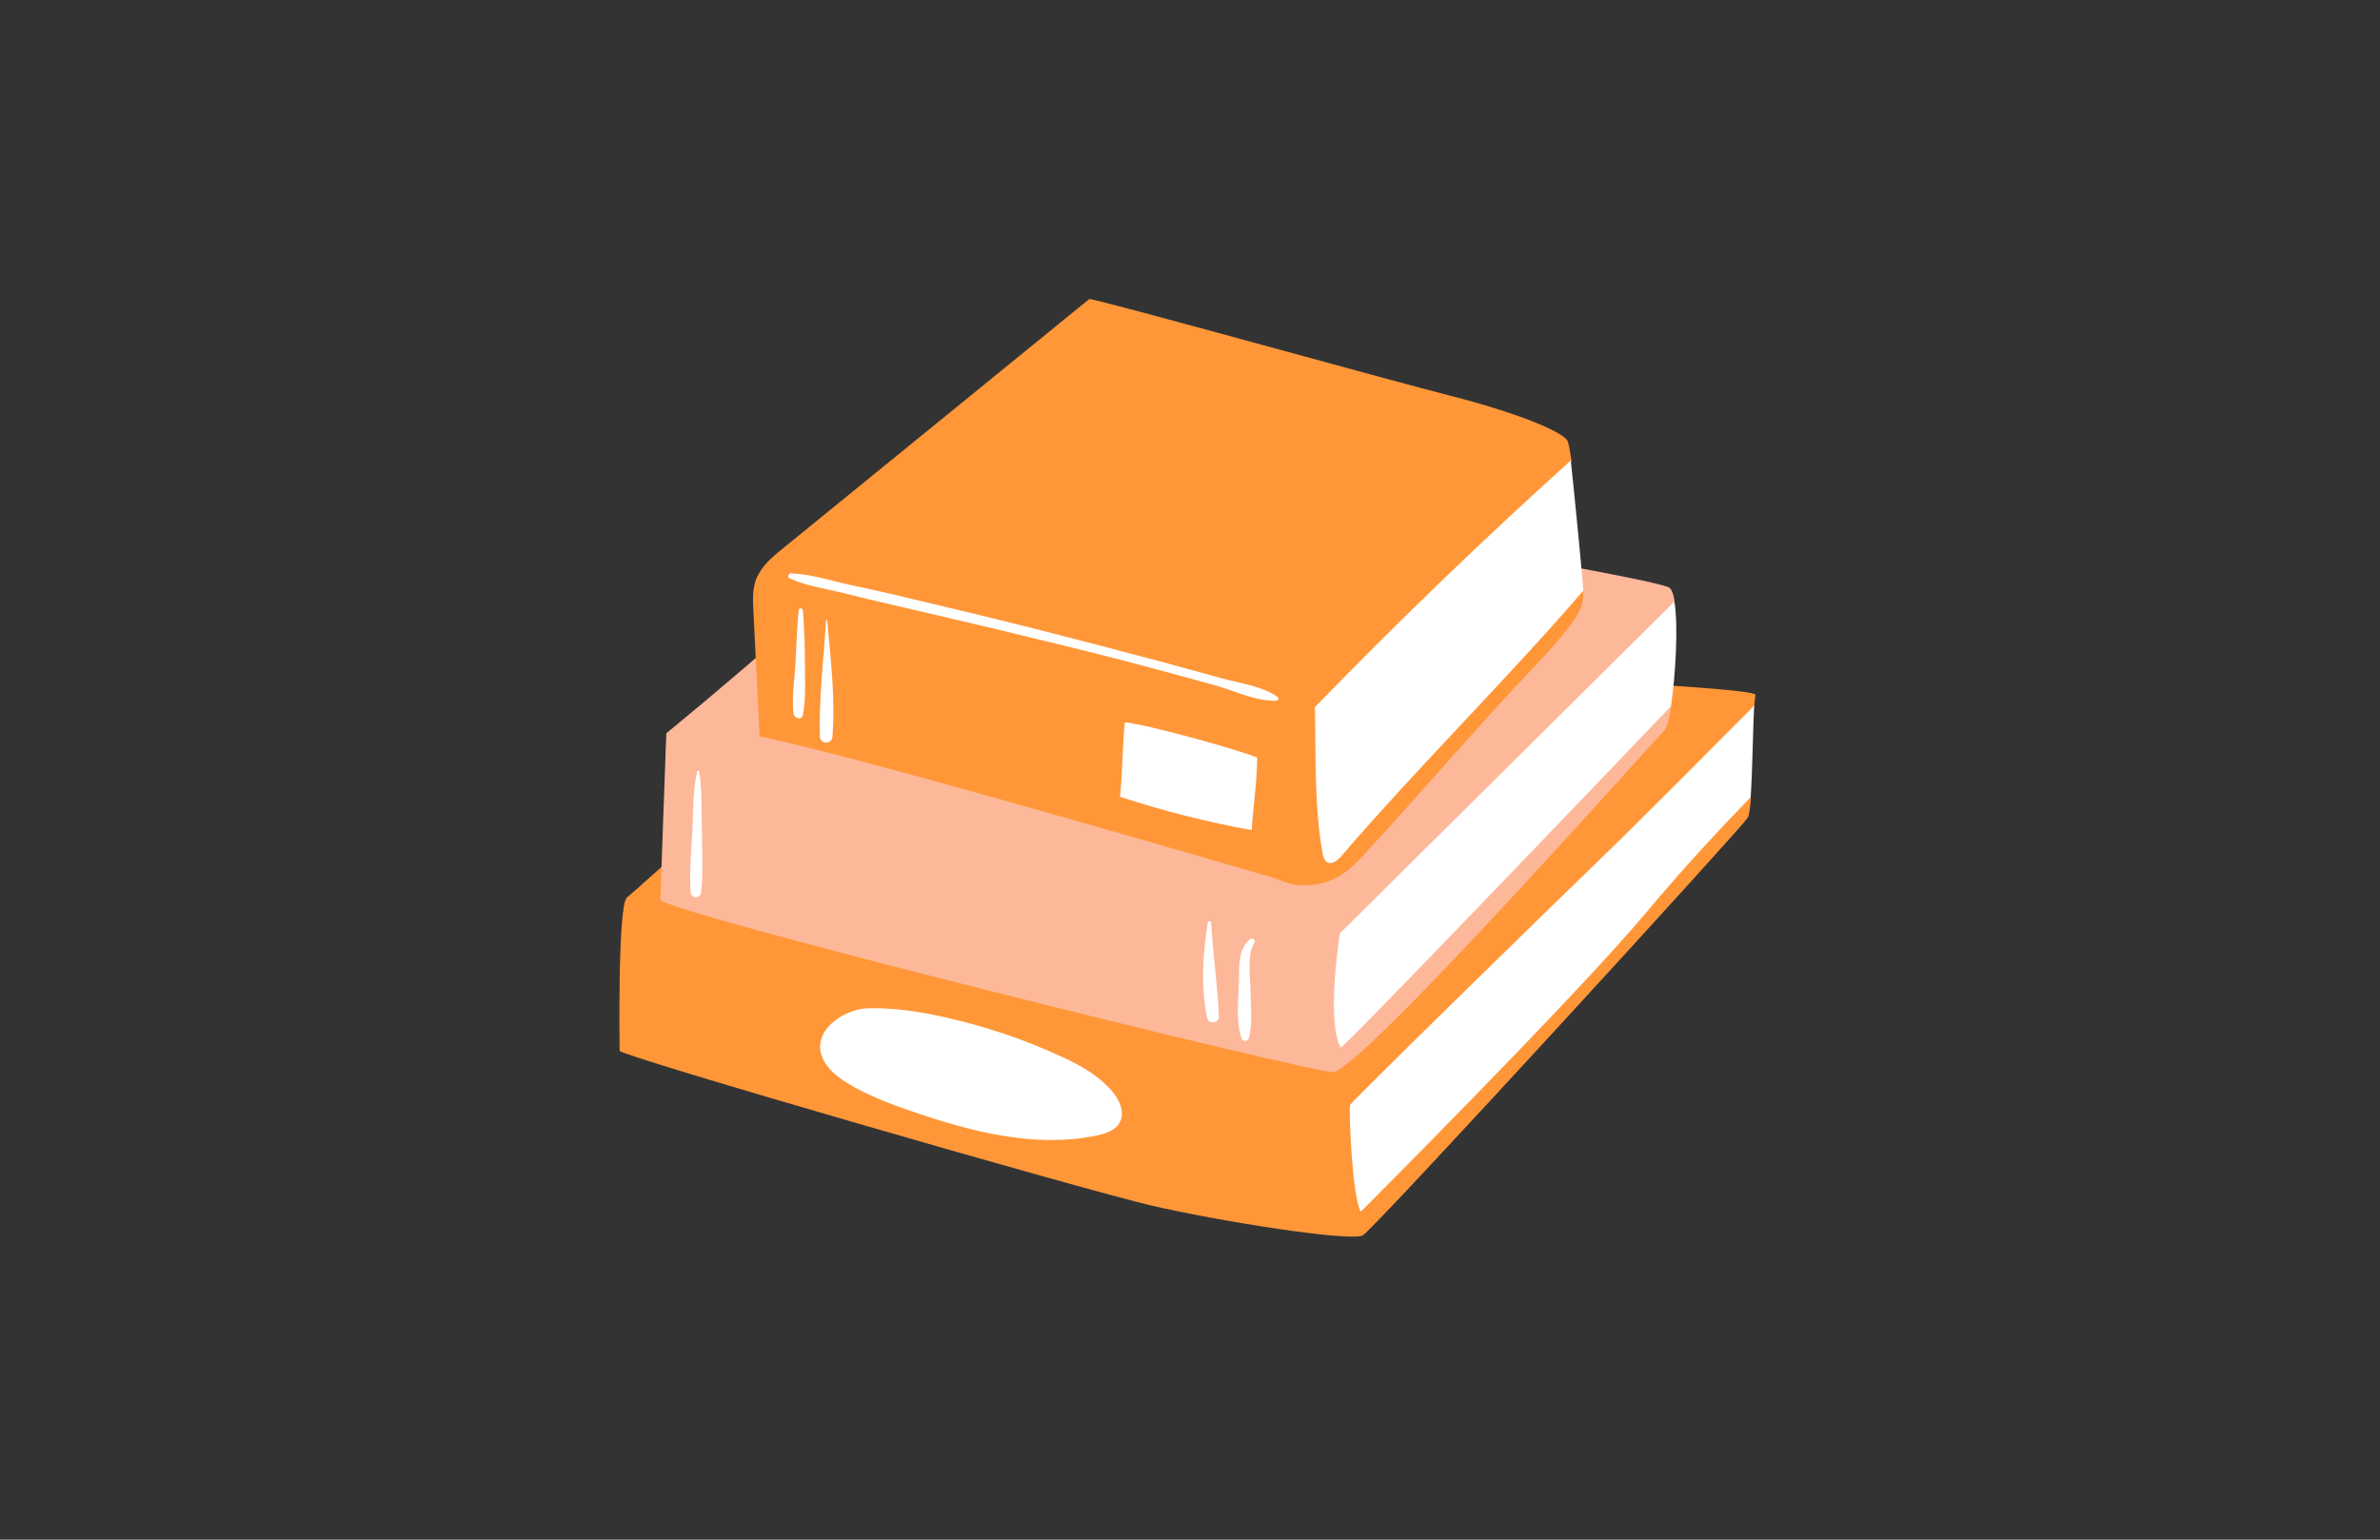 <svg xmlns="http://www.w3.org/2000/svg" xmlns:xlink="http://www.w3.org/1999/xlink" width="204" zoomAndPan="magnify" viewBox="0 0 153 99" height="132" preserveAspectRatio="xMidYMid meet" version="1.0"><rect x="0" y="0" width="153" height="99" fill="#333333" stroke="none"/><defs><clipPath id="fb25b610a4"><path d="M 39.609 43 L 113 43 L 113 79.863 L 39.609 79.863 Z M 39.609 43 " clip-rule="nonzero"/></clipPath><clipPath id="c49bdd288a"><path d="M 48 19.113 L 102 19.113 L 102 57 L 48 57 Z M 48 19.113 " clip-rule="nonzero"/></clipPath></defs><g clip-path="url(#fb25b610a4)"><path fill="#FF9739" d="M 86.871 43.09 C 86.871 43.09 113.016 44.094 112.852 44.684 C 112.836 44.773 112.793 45.039 112.777 45.438 C 111.219 48.707 111.777 50.391 112.559 51.32 C 112.512 51.957 112.441 52.414 112.367 52.562 C 112.027 53.168 88.375 78.992 87.609 79.434 C 86.844 79.863 78.406 78.535 74.016 77.516 C 69.629 76.492 39.832 67.891 39.832 67.566 C 39.832 67.242 39.699 58.211 40.305 57.707 C 40.91 57.203 42.559 55.711 42.559 55.711 Z M 86.871 43.09 " fill-opacity="1" fill-rule="nonzero"/></g><path fill="#fdb899" d="M 107.328 37.797 C 107.477 37.93 107.594 38.227 107.652 38.668 C 107.062 40.398 105.945 43.797 107.434 45.395 C 107.301 46.223 107.152 46.828 107.004 46.961 C 106.418 47.508 87.375 69 85.664 68.941 C 83.957 68.883 42.426 58.609 42.453 57.84 C 42.469 57.086 42.836 47.152 42.836 47.152 C 49.773 41.449 56.477 35.445 62.926 29.18 C 62.793 29.562 63.043 29.949 63.426 30.023 C 69.199 30.984 106.461 37.074 107.328 37.797 Z M 107.328 37.797 " fill-opacity="1" fill-rule="nonzero"/><g clip-path="url(#c49bdd288a)"><path fill="#FF9739" d="M 98.73 42.762 C 94.562 47.152 91.203 51.176 87.418 55.238 C 86.328 56.406 85.223 56.969 83.617 56.926 C 82.941 56.91 82.32 56.582 81.688 56.391 C 75.887 54.707 55.281 48.676 48.832 47.348 C 48.699 44.656 48.566 41.965 48.434 39.273 C 48.391 38.594 48.375 37.902 48.598 37.266 C 48.922 36.438 49.629 35.816 50.32 35.27 C 56.887 29.918 63.473 24.566 70.023 19.23 C 70.156 19.113 89.023 24.375 93.266 25.453 C 97.492 26.535 100.406 27.73 100.762 28.336 C 100.836 28.469 100.922 28.945 101.027 29.637 C 98.418 33.836 101.777 37.223 101.777 37.988 C 101.793 38.922 101.793 39.527 98.73 42.762 Z M 98.73 42.762 " fill-opacity="1" fill-rule="nonzero"/></g><path fill="#ffffff" d="M 85.281 55.418 C 85.137 55.297 85.078 55.09 85.031 54.914 C 84.473 51.855 84.605 48.574 84.531 45.469 C 89.832 40 95.328 34.707 100.98 29.609 C 101.23 31.945 101.746 37.191 101.777 37.945 C 101.777 37.961 101.777 37.988 101.777 37.988 C 96.711 43.855 91.293 49.164 86.227 55.047 C 85.988 55.344 85.59 55.637 85.281 55.418 Z M 107.418 45.41 C 107.711 43.473 107.902 40.25 107.641 38.684 L 86.137 60.012 C 86.137 60.012 85.238 65.555 86.18 67.359 C 86.254 67.535 102.777 50.273 107.418 45.41 Z M 103.191 54.93 C 100.453 57.559 86.828 70.879 86.785 71.055 C 86.711 71.262 86.902 76.863 87.477 77.914 C 87.477 77.914 101.305 64.078 105.77 58.742 C 108.492 55.477 111.012 52.844 112.543 51.262 C 112.66 49.578 112.691 46.727 112.766 45.379 C 111.086 47.078 105.504 52.695 103.191 54.93 Z M 67.961 67.816 C 65.723 66.797 63.383 66.016 60.996 65.469 C 59.289 65.066 57.52 64.789 55.77 64.832 C 54.309 64.875 52.176 66.223 52.852 67.965 C 53.133 68.703 53.797 69.207 54.441 69.621 C 55.738 70.418 57.168 70.965 58.609 71.453 C 62.426 72.77 66.52 73.832 70.48 73.02 C 71.039 72.902 71.688 72.695 71.969 72.191 C 72.367 71.496 71.926 70.609 71.363 70.02 C 70.422 69 69.199 68.363 67.961 67.816 Z M 72 51.234 C 74.781 52.137 77.594 52.859 80.465 53.375 C 80.555 51.883 80.805 50.359 80.82 48.707 C 79.391 48.145 73.84 46.605 72.309 46.445 C 72.16 47.895 72.16 49.812 72 51.234 Z M 51.617 39.262 C 51.602 39.07 51.352 39.07 51.336 39.262 C 51.246 40.367 51.188 41.465 51.145 42.57 C 51.086 43.664 50.895 44.805 51.012 45.883 C 51.055 46.207 51.543 46.34 51.617 45.957 C 51.82 44.922 51.746 43.812 51.746 42.734 C 51.746 41.598 51.703 40.441 51.617 39.262 Z M 53.516 47.359 C 53.707 44.891 53.398 42.352 53.176 39.895 C 53.176 39.852 53.102 39.852 53.102 39.895 C 52.957 42.363 52.633 44.891 52.707 47.359 C 52.734 47.879 53.473 47.879 53.516 47.359 Z M 44.945 49.621 C 44.93 49.547 44.824 49.547 44.812 49.621 C 44.547 50.836 44.562 52.09 44.516 53.316 C 44.441 54.664 44.309 56.035 44.398 57.367 C 44.441 57.797 45.016 57.797 45.078 57.367 C 45.207 56.023 45.137 54.648 45.121 53.316 C 45.078 52.09 45.148 50.836 44.945 49.621 Z M 77.652 59.305 C 77.316 61.27 77.184 63.5 77.609 65.469 C 77.699 65.883 78.375 65.793 78.359 65.379 C 78.273 63.367 77.977 61.344 77.859 59.332 C 77.832 59.215 77.668 59.184 77.652 59.305 Z M 80.348 60.398 C 79.656 60.988 79.656 61.906 79.656 62.777 C 79.641 64.035 79.406 65.57 79.82 66.77 C 79.891 66.977 80.203 66.988 80.273 66.77 C 80.555 65.809 80.395 64.699 80.395 63.707 C 80.379 62.746 80.129 61.461 80.645 60.605 C 80.719 60.414 80.48 60.266 80.348 60.398 Z M 82.117 44.805 C 81.145 44.125 79.715 43.93 78.566 43.621 C 77.258 43.266 75.961 42.91 74.633 42.543 C 71.953 41.832 69.258 41.121 66.578 40.441 C 63.941 39.777 61.32 39.141 58.668 38.52 C 57.359 38.195 56.02 37.902 54.707 37.621 C 53.457 37.355 52.129 36.91 50.836 36.867 C 50.688 36.867 50.586 37.117 50.762 37.191 C 51.867 37.695 53.191 37.871 54.371 38.168 C 55.68 38.508 57.004 38.801 58.332 39.113 C 61.039 39.75 63.734 40.367 66.43 41.035 C 69.066 41.668 71.703 42.32 74.324 43.031 C 75.637 43.383 76.934 43.738 78.258 44.109 C 79.434 44.449 80.805 45.113 82.07 45.055 C 82.176 45.023 82.219 44.879 82.117 44.805 Z M 82.117 44.805 " fill-opacity="1" fill-rule="nonzero"/></svg>